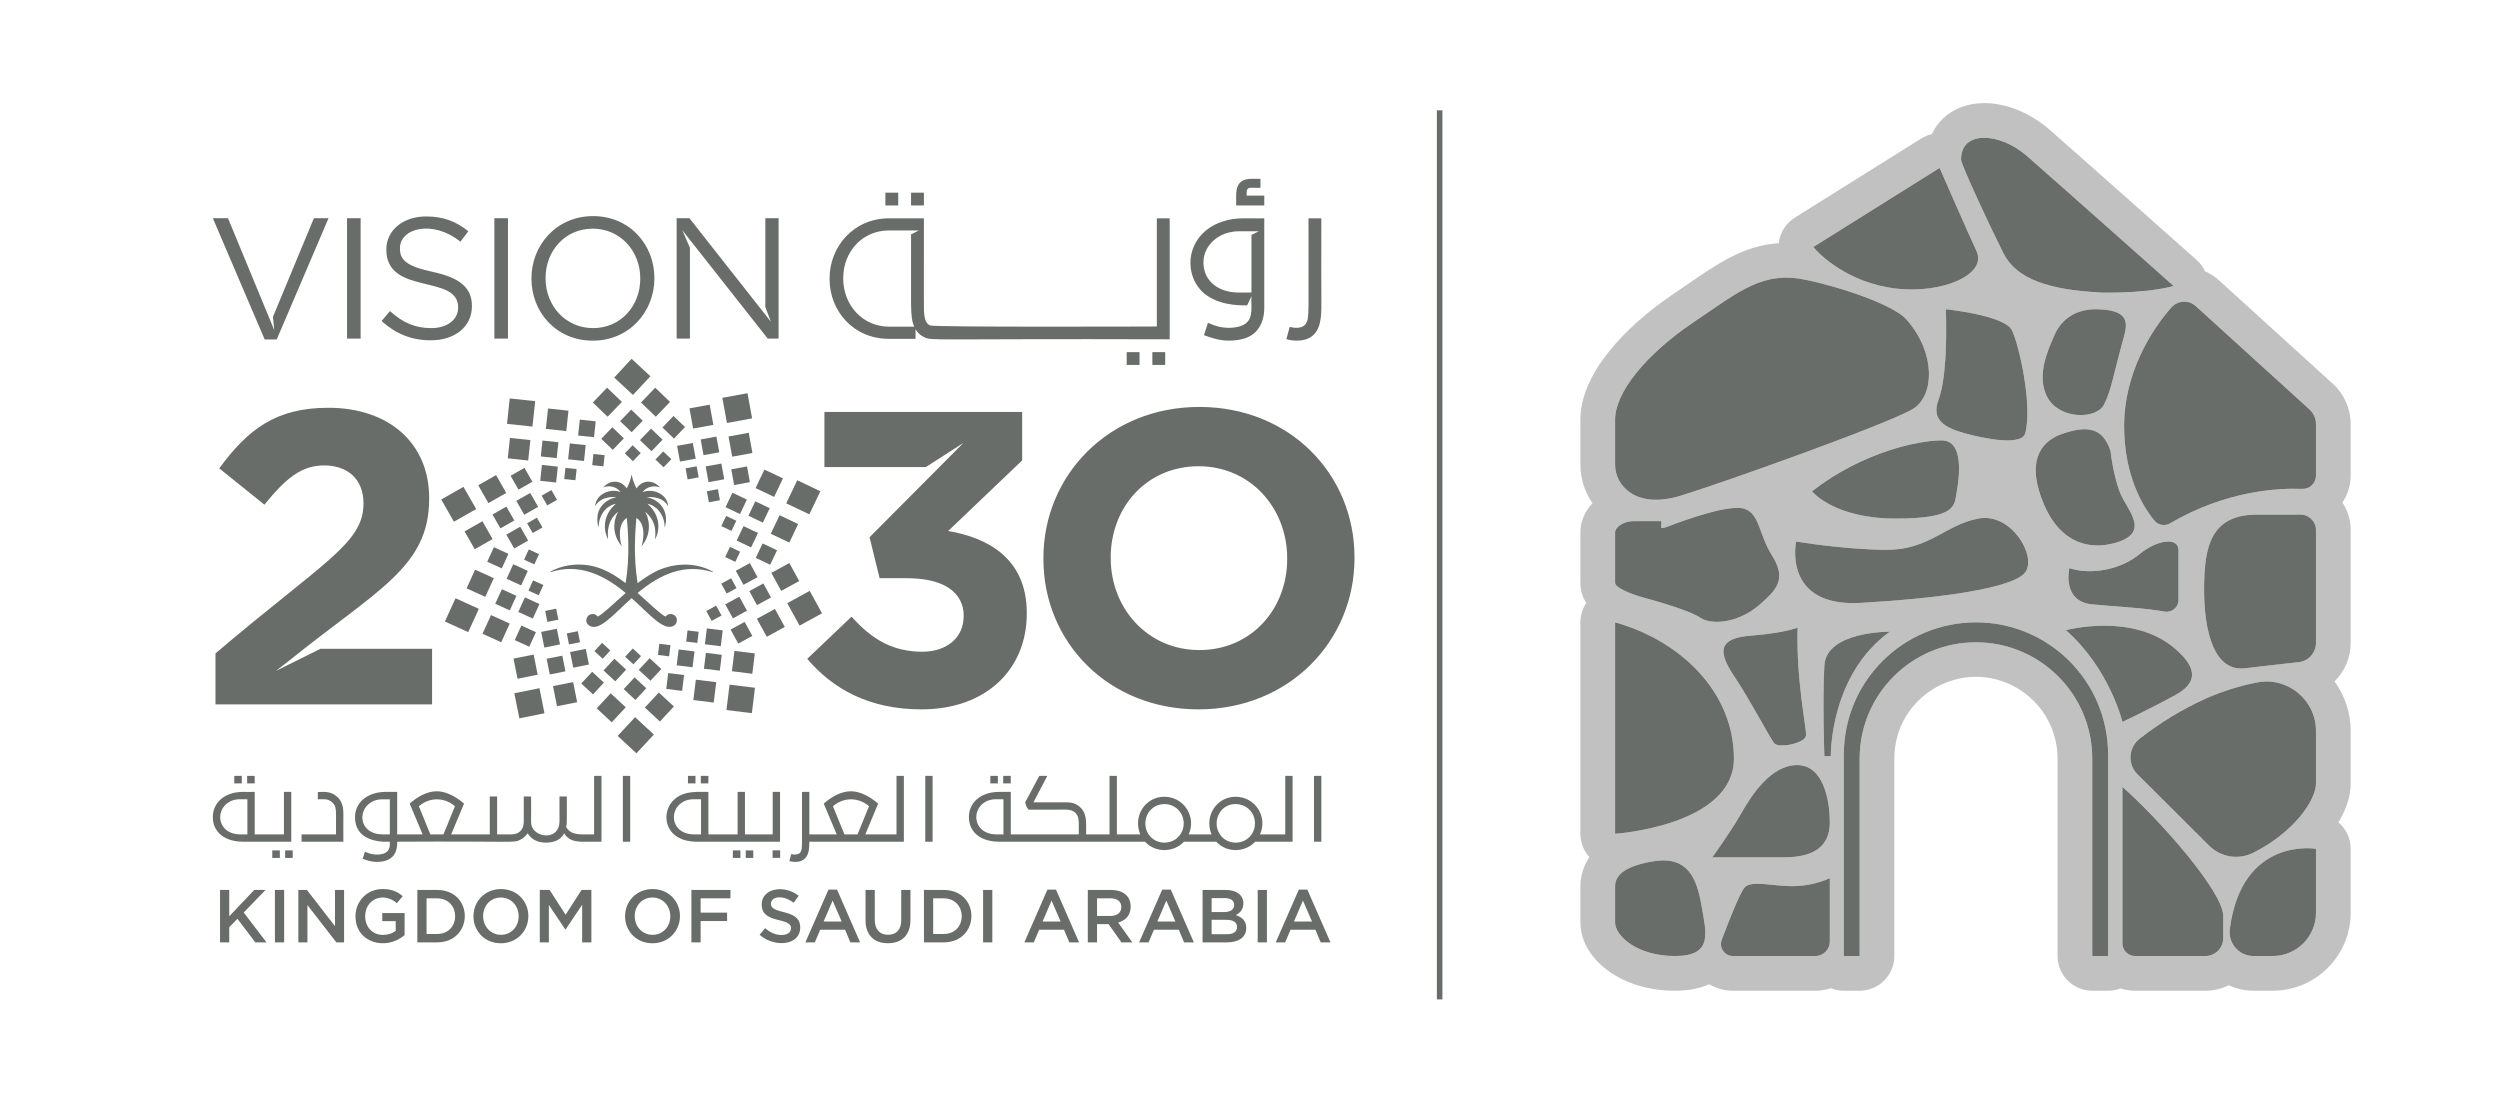 <?xml version="1.0" encoding="utf-8"?>
<svg width="900" zoomAndPan="magnify" viewBox="0 0 675 300" height="400" preserveAspectRatio="xMidYMid meet" version="1.0" xmlns="http://www.w3.org/2000/svg">
  <defs>
    <clipPath id="id1">
      <path d="M 57.465 48 L 365.715 48 L 365.715 192 L 57.465 192 Z M 57.465 48 " clip-rule="nonzero"/>
    </clipPath>
    <clipPath id="id2">
      <path d="M 57.465 209 L 357 209 L 357 233 L 57.465 233 Z M 57.465 209 " clip-rule="nonzero"/>
    </clipPath>
    <clipPath id="id3">
      <path d="M 59 240 L 72 240 L 72 254.98 L 59 254.98 Z M 59 240 " clip-rule="nonzero"/>
    </clipPath>
    <clipPath id="id4">
      <path d="M 74 240 L 77 240 L 77 254.98 L 74 254.98 Z M 74 240 " clip-rule="nonzero"/>
    </clipPath>
    <clipPath id="id5">
      <path d="M 80 240 L 93 240 L 93 254.98 L 80 254.98 Z M 80 240 " clip-rule="nonzero"/>
    </clipPath>
    <clipPath id="id6">
      <path d="M 95 240 L 110 240 L 110 254.98 L 95 254.98 Z M 95 240 " clip-rule="nonzero"/>
    </clipPath>
    <clipPath id="id7">
      <path d="M 112 240 L 126 240 L 126 254.98 L 112 254.98 Z M 112 240 " clip-rule="nonzero"/>
    </clipPath>
    <clipPath id="id8">
      <path d="M 127 240 L 143 240 L 143 254.98 L 127 254.98 Z M 127 240 " clip-rule="nonzero"/>
    </clipPath>
    <clipPath id="id9">
      <path d="M 145 240 L 160 240 L 160 254.98 L 145 254.98 Z M 145 240 " clip-rule="nonzero"/>
    </clipPath>
    <clipPath id="id10">
      <path d="M 168 240 L 184 240 L 184 254.98 L 168 254.98 Z M 168 240 " clip-rule="nonzero"/>
    </clipPath>
    <clipPath id="id11">
      <path d="M 186 240 L 198 240 L 198 254.98 L 186 254.98 Z M 186 240 " clip-rule="nonzero"/>
    </clipPath>
    <clipPath id="id12">
      <path d="M 205 240 L 217 240 L 217 254.98 L 205 254.98 Z M 205 240 " clip-rule="nonzero"/>
    </clipPath>
    <clipPath id="id13">
      <path d="M 217 240 L 233 240 L 233 254.98 L 217 254.98 Z M 217 240 " clip-rule="nonzero"/>
    </clipPath>
    <clipPath id="id14">
      <path d="M 233 240 L 246 240 L 246 254.98 L 233 254.98 Z M 233 240 " clip-rule="nonzero"/>
    </clipPath>
    <clipPath id="id15">
      <path d="M 249 240 L 263 240 L 263 254.98 L 249 254.98 Z M 249 240 " clip-rule="nonzero"/>
    </clipPath>
    <clipPath id="id16">
      <path d="M 265 240 L 268 240 L 268 254.98 L 265 254.98 Z M 265 240 " clip-rule="nonzero"/>
    </clipPath>
    <clipPath id="id17">
      <path d="M 276 240 L 292 240 L 292 254.98 L 276 254.98 Z M 276 240 " clip-rule="nonzero"/>
    </clipPath>
    <clipPath id="id18">
      <path d="M 293 240 L 306 240 L 306 254.98 L 293 254.98 Z M 293 240 " clip-rule="nonzero"/>
    </clipPath>
    <clipPath id="id19">
      <path d="M 307 240 L 323 240 L 323 254.98 L 307 254.98 Z M 307 240 " clip-rule="nonzero"/>
    </clipPath>
    <clipPath id="id20">
      <path d="M 324 240 L 337 240 L 337 254.98 L 324 254.98 Z M 324 240 " clip-rule="nonzero"/>
    </clipPath>
    <clipPath id="id21">
      <path d="M 339 240 L 343 240 L 343 254.98 L 339 254.98 Z M 339 240 " clip-rule="nonzero"/>
    </clipPath>
    <clipPath id="id22">
      <path d="M 344 240 L 360 240 L 360 254.98 L 344 254.98 Z M 344 240 " clip-rule="nonzero"/>
    </clipPath>
  </defs>
  <path stroke-linecap="butt" transform="matrix(0, 1.499, -1.5, 0, 388.702, 29.797)" fill="none" stroke-linejoin="miter" d="M -0 -0.001 L 160.138 -0.001 " stroke="#686d6a" stroke-width="1" stroke-opacity="1" stroke-miterlimit="4"/>
  <g clip-path="url(#id1)">
    <path fill="#686d6a" d="M 277.23 165.477 L 277.23 165.703 C 277.23 180.59 266.395 191.531 248.781 191.531 C 234.555 191.531 224.73 185.891 217.957 177.883 L 229.926 166.492 C 235.344 172.582 240.992 175.965 249.008 175.965 C 255.555 175.965 260.184 172.242 260.184 166.379 C 260.098 166.223 261.461 156.117 244.715 156.117 L 237.492 156.117 L 234.781 145.059 L 260.133 119.582 L 249.973 126.113 L 222.59 126.113 L 222.59 111.227 L 275.988 111.227 L 275.988 124.309 L 256.008 143.371 C 266.73 145.176 277.23 150.812 277.23 165.477 M 227.668 75.125 C 227.668 67.977 232.797 62.223 239.996 62.223 L 248.109 62.223 L 245.984 63.281 C 246.082 82.875 245.598 85.344 246.848 88.207 L 240.086 88.203 C 232.887 88.203 227.668 82.359 227.668 75.215 Z M 239.996 91.488 L 247.199 91.488 L 247.199 88.895 C 247.727 89.805 248.434 90.516 249.473 91.008 C 251.766 92.098 250.102 91.414 315.812 91.613 L 315.812 58.941 L 312.348 58.941 L 312.348 88.152 C 312.348 88.152 252.262 88.383 251.121 87.871 C 250.129 87.426 249.77 86.402 249.602 85.316 C 249.34 83.551 249.5 83.52 249.453 58.941 L 240.086 58.941 C 230.504 58.941 223.98 66.539 223.98 75.215 L 223.98 75.305 C 223.98 83.98 230.414 91.488 239.996 91.488 M 341.355 55.477 L 333.762 55.477 C 333.93 52.965 332.766 48.277 337.883 48.277 L 340.328 48.277 L 340.328 50.691 C 337.961 50.867 336.598 50.117 336.598 52.008 L 336.598 52.809 L 341.355 52.809 Z M 350.133 91.969 C 349.211 91.969 348.27 91.84 347.316 91.578 L 348.227 88.246 C 349.797 88.691 351.801 88.719 352.625 87.316 C 353.59 85.656 353.246 85.07 353.297 58.941 L 356.762 58.941 C 356.664 83.332 357 84.012 356.438 86.84 C 355.773 90.148 353.77 91.969 350.133 91.969 M 249.453 55.477 L 245.984 55.477 L 245.984 52.016 L 249.453 52.016 Z M 325.738 67.426 C 327.363 64.254 330.777 62.492 334.27 62.453 L 334.27 62.449 L 339.871 62.449 L 337.891 63.434 L 337.891 78.984 C 335.164 78.902 333.246 79.242 330.719 78.441 C 327.27 77.355 324.934 74.699 324.934 70.844 C 324.934 69.605 325.203 68.465 325.738 67.426 M 325.738 79.699 C 330.25 82.918 336.402 82.383 336.727 82.445 L 337.891 80.004 C 337.703 82.371 338.543 85.68 336.332 87.336 C 334.461 88.734 331.129 88.691 329.074 88.203 C 328.223 88 327.246 87.652 326.148 87.164 L 325.066 90.496 C 327.262 91.309 329.363 91.969 331.695 91.969 C 335.074 91.969 337.527 91.168 339.062 89.566 C 340.59 87.965 341.355 85.809 341.355 83.094 L 341.355 58.941 C 337.09 59.078 333.855 58.512 329.961 59.852 C 319.531 63.441 319.32 75.125 325.738 79.699 M 242.52 55.477 L 239.051 55.477 L 239.051 52.016 L 242.52 52.016 Z M 206.641 58.906 L 210.223 58.906 L 210.223 91.422 L 207.293 91.422 L 184.238 62.172 L 186.277 66.914 L 186.277 91.422 L 182.695 91.422 L 182.695 58.906 L 186.137 58.906 L 208.148 86.879 L 206.641 82.887 Z M 71.461 91.652 L 57.465 58.906 L 61.555 58.906 C 61.766 59.41 72.918 86.395 74.051 89.133 L 73.695 85.559 L 84.758 58.906 L 88.707 58.906 L 74.715 91.652 Z M 133.48 58.906 L 137.152 58.906 L 137.152 91.418 L 133.48 91.418 Z M 172.871 75.254 C 172.871 82.641 167.574 88.586 160.133 88.586 C 152.695 88.586 147.301 82.547 147.301 75.164 L 147.301 75.07 C 147.301 67.684 152.602 61.738 160.039 61.738 C 167.48 61.738 172.871 67.777 172.871 75.164 Z M 160.133 58.348 C 150.23 58.348 143.488 66.199 143.488 75.164 L 143.488 75.254 C 143.488 84.219 150.137 91.977 160.039 91.977 C 169.945 91.977 176.688 84.129 176.688 75.164 L 176.688 75.07 C 176.688 66.105 170.035 58.348 160.133 58.348 M 127.418 82.594 L 127.418 82.688 C 127.418 88.258 122.77 91.883 116.309 91.883 C 111.145 91.883 106.914 90.164 103.012 86.68 L 105.289 83.988 C 108.684 87.051 111.938 88.586 116.449 88.586 C 120.816 88.586 123.699 86.266 123.699 83.059 L 123.699 82.965 C 123.699 73.891 104.312 79.879 104.312 67.406 L 104.312 67.312 C 104.312 62.203 108.82 58.441 115.008 58.441 C 119.746 58.441 123.141 59.789 126.441 62.438 L 124.305 65.27 C 116.926 59.262 107.984 61.562 107.984 66.988 L 107.984 67.082 C 107.984 70.145 109.656 71.863 116.82 73.398 C 124.074 74.977 127.418 77.625 127.418 82.594 M 97.371 91.422 L 93.699 91.422 L 93.699 58.906 L 97.371 58.906 Z M 311.137 95.074 L 314.605 95.074 L 314.605 98.539 L 311.137 98.539 Z M 304.203 95.074 L 307.672 95.074 L 307.672 98.539 L 304.203 98.539 Z M 86.531 175.176 L 116.664 175.176 L 116.664 190.18 L 58.18 190.18 L 58.18 176.418 C 87.402 151.594 98.148 146.742 98.148 135.926 C 98.148 129.273 93.742 125.664 87.535 125.664 C 81.438 125.664 77.262 129.043 71.391 136.262 L 59.195 126.453 C 66.988 115.852 74.551 110.098 88.664 110.098 C 105.035 110.098 115.875 119.684 115.875 134.461 L 115.875 134.684 C 115.875 153.211 101.859 159.184 77.828 178.57 L 74.473 181.156 Z M 347.539 150.926 C 347.539 164.461 337.828 175.516 323.828 175.516 C 309.828 175.516 299.895 164.234 299.895 150.699 L 299.895 150.477 C 299.895 136.941 309.605 125.887 323.602 125.887 C 337.602 125.887 347.539 137.168 347.539 150.699 Z M 323.828 109.871 C 299.441 109.871 281.715 128.258 281.715 150.699 L 281.715 150.926 C 281.715 173.371 299.215 191.531 323.602 191.531 C 347.988 191.531 365.715 173.145 365.715 150.699 L 365.715 150.477 C 365.715 128.031 348.215 109.871 323.828 109.871 " fill-opacity="1" fill-rule="nonzero"/>
  </g>
  <path fill="#686d6a" d="M 163.906 104.68 L 167.91 108.516 L 164.066 112.516 L 160.066 108.676 " fill-opacity="1" fill-rule="nonzero"/>
  <path fill="#686d6a" d="M 173.066 108.676 L 177.066 112.516 L 180.91 108.516 L 176.906 104.68 " fill-opacity="1" fill-rule="nonzero"/>
  <path fill="#686d6a" d="M 167.43 113.715 L 170.547 116.703 L 173.535 113.59 L 170.422 110.602 " fill-opacity="1" fill-rule="nonzero"/>
  <path fill="#686d6a" d="M 178.855 115.426 L 181.973 118.414 L 184.961 115.301 L 181.844 112.312 " fill-opacity="1" fill-rule="nonzero"/>
  <path fill="#686d6a" d="M 162.336 118.477 L 165.449 121.465 L 168.441 118.352 L 165.328 115.363 " fill-opacity="1" fill-rule="nonzero"/>
  <path fill="#686d6a" d="M 172.793 118.84 L 175.906 121.828 L 178.898 118.715 L 175.781 115.727 " fill-opacity="1" fill-rule="nonzero"/>
  <path fill="#686d6a" d="M 168.699 122.418 L 170.895 124.52 L 172.996 122.332 L 170.805 120.227 " fill-opacity="1" fill-rule="nonzero"/>
  <path fill="#686d6a" d="M 176.969 124.07 L 179.164 126.172 L 181.266 123.98 L 179.074 121.879 " fill-opacity="1" fill-rule="nonzero"/>
  <path fill="#686d6a" d="M 195.031 107.41 L 201.828 106.164 L 203.074 112.957 L 196.273 114.207 Z M 195.031 107.41 " fill-opacity="1" fill-rule="nonzero"/>
  <path fill="#686d6a" d="M 186.156 110.258 L 191.609 109.258 L 192.609 114.711 L 187.152 115.711 Z M 186.156 110.258 " fill-opacity="1" fill-rule="nonzero"/>
  <path fill="#686d6a" d="M 196.699 117.855 L 202.156 116.852 L 203.156 122.305 L 197.699 123.305 Z M 196.699 117.855 " fill-opacity="1" fill-rule="nonzero"/>
  <path fill="#686d6a" d="M 189.18 118.652 L 193.426 117.875 L 194.203 122.117 L 189.953 122.895 Z M 189.18 118.652 " fill-opacity="1" fill-rule="nonzero"/>
  <path fill="#686d6a" d="M 197.441 126.715 L 201.691 125.938 L 202.469 130.18 L 198.219 130.961 Z M 197.441 126.715 " fill-opacity="1" fill-rule="nonzero"/>
  <path fill="#686d6a" d="M 182.812 120.379 L 187.062 119.598 L 187.84 123.844 L 183.59 124.621 Z M 182.812 120.379 " fill-opacity="1" fill-rule="nonzero"/>
  <path fill="#686d6a" d="M 190.523 125.938 L 194.77 125.16 L 195.547 129.402 L 191.301 130.184 Z M 190.523 125.938 " fill-opacity="1" fill-rule="nonzero"/>
  <path fill="#686d6a" d="M 185.109 126.449 L 188.098 125.902 L 188.645 128.887 L 185.656 129.438 Z M 185.109 126.449 " fill-opacity="1" fill-rule="nonzero"/>
  <path fill="#686d6a" d="M 190.852 132.625 L 193.84 132.078 L 194.383 135.062 L 191.395 135.605 Z M 190.852 132.625 " fill-opacity="1" fill-rule="nonzero"/>
  <path fill="#686d6a" d="M 215.254 129.668 L 212.281 135.906 L 218.527 138.871 L 221.496 132.637 " fill-opacity="1" fill-rule="nonzero"/>
  <path fill="#686d6a" d="M 206.391 126.785 L 204.008 131.789 L 209.016 134.168 L 211.398 129.164 " fill-opacity="1" fill-rule="nonzero"/>
  <path fill="#686d6a" d="M 210.488 139.109 L 208.105 144.117 L 213.117 146.496 L 215.5 141.492 " fill-opacity="1" fill-rule="nonzero"/>
  <path fill="#686d6a" d="M 203.926 135.359 L 202.07 139.254 L 205.973 141.109 L 207.828 137.211 " fill-opacity="1" fill-rule="nonzero"/>
  <path fill="#686d6a" d="M 205.906 146.73 L 204.051 150.625 L 207.949 152.48 L 209.809 148.582 " fill-opacity="1" fill-rule="nonzero"/>
  <path fill="#686d6a" d="M 197.754 133.039 L 195.895 136.934 L 199.797 138.789 L 201.652 134.891 " fill-opacity="1" fill-rule="nonzero"/>
  <path fill="#686d6a" d="M 200.754 142.055 L 198.895 145.949 L 202.797 147.805 L 204.652 143.906 " fill-opacity="1" fill-rule="nonzero"/>
  <path fill="#686d6a" d="M 196.062 139.305 L 194.754 142.047 L 197.496 143.352 L 198.805 140.609 " fill-opacity="1" fill-rule="nonzero"/>
  <path fill="#686d6a" d="M 195.793 150.395 L 197.094 147.656 L 199.836 148.961 L 198.535 151.703 Z M 195.793 150.395 " fill-opacity="1" fill-rule="nonzero"/>
  <path fill="#686d6a" d="M 218.617 159.535 L 212.555 162.855 L 215.883 168.914 L 221.945 165.59 " fill-opacity="1" fill-rule="nonzero"/>
  <path fill="#686d6a" d="M 213.121 152.02 L 208.258 154.684 L 210.926 159.543 L 215.789 156.875 " fill-opacity="1" fill-rule="nonzero"/>
  <path fill="#686d6a" d="M 209.227 164.41 L 204.359 167.074 L 207.031 171.934 L 211.891 169.27 " fill-opacity="1" fill-rule="nonzero"/>
  <path fill="#686d6a" d="M 206.102 157.531 L 202.312 159.605 L 204.391 163.387 L 208.18 161.312 " fill-opacity="1" fill-rule="nonzero"/>
  <path fill="#686d6a" d="M 201.047 167.91 L 197.258 169.984 L 199.336 173.766 L 203.125 171.691 " fill-opacity="1" fill-rule="nonzero"/>
  <path fill="#686d6a" d="M 202.453 152.039 L 198.664 154.113 L 200.742 157.898 L 204.531 155.824 " fill-opacity="1" fill-rule="nonzero"/>
  <path fill="#686d6a" d="M 199.605 161.105 L 195.816 163.18 L 197.895 166.961 L 201.68 164.887 " fill-opacity="1" fill-rule="nonzero"/>
  <path fill="#686d6a" d="M 197.406 156.133 L 194.742 157.594 L 196.207 160.254 L 198.867 158.797 " fill-opacity="1" fill-rule="nonzero"/>
  <path fill="#686d6a" d="M 193.355 163.52 L 190.691 164.98 L 192.152 167.641 L 194.816 166.184 " fill-opacity="1" fill-rule="nonzero"/>
  <path fill="#686d6a" d="M 196.137 191.707 L 196.984 184.852 L 203.844 185.699 L 203 192.559 Z M 196.137 191.707 " fill-opacity="1" fill-rule="nonzero"/>
  <path fill="#686d6a" d="M 197.617 181.238 L 198.297 175.738 L 203.801 176.422 L 203.121 181.918 Z M 197.617 181.238 " fill-opacity="1" fill-rule="nonzero"/>
  <path fill="#686d6a" d="M 187.199 189.012 L 187.879 183.512 L 193.383 184.191 L 192.703 189.691 Z M 187.199 189.012 " fill-opacity="1" fill-rule="nonzero"/>
  <path fill="#686d6a" d="M 190.066 180.551 L 190.594 176.27 L 194.883 176.801 L 194.352 181.082 Z M 190.066 180.551 " fill-opacity="1" fill-rule="nonzero"/>
  <path fill="#686d6a" d="M 179.887 186.008 L 180.414 181.727 L 184.699 182.258 L 184.172 186.539 Z M 179.887 186.008 " fill-opacity="1" fill-rule="nonzero"/>
  <path fill="#686d6a" d="M 190.32 173.953 L 190.848 169.672 L 195.137 170.203 L 194.605 174.488 Z M 190.32 173.953 " fill-opacity="1" fill-rule="nonzero"/>
  <path fill="#686d6a" d="M 182.703 179.637 L 183.23 175.355 L 187.52 175.887 L 186.988 180.168 Z M 182.703 179.637 " fill-opacity="1" fill-rule="nonzero"/>
  <path fill="#686d6a" d="M 185.266 173.223 L 185.637 170.211 L 188.648 170.582 L 188.277 173.594 Z M 185.266 173.223 " fill-opacity="1" fill-rule="nonzero"/>
  <path fill="#686d6a" d="M 177.645 176.836 L 178.016 173.824 L 181.031 174.199 L 180.66 177.211 Z M 177.645 176.836 " fill-opacity="1" fill-rule="nonzero"/>
  <path fill="#686d6a" d="M 176.543 198.332 L 171.473 193.633 L 166.77 198.695 L 171.836 203.395 " fill-opacity="1" fill-rule="nonzero"/>
  <path fill="#686d6a" d="M 175.609 101.582 L 170.539 96.879 L 165.836 101.941 L 170.902 106.641 " fill-opacity="1" fill-rule="nonzero"/>
  <path fill="#686d6a" d="M 181.949 190.75 L 177.883 186.977 L 174.109 191.039 L 178.176 194.809 " fill-opacity="1" fill-rule="nonzero"/>
  <path fill="#686d6a" d="M 168.949 190.965 L 164.883 187.195 L 161.109 191.254 L 165.176 195.023 " fill-opacity="1" fill-rule="nonzero"/>
  <path fill="#686d6a" d="M 174.5 185.832 L 171.332 182.895 L 168.395 186.059 L 171.559 188.992 " fill-opacity="1" fill-rule="nonzero"/>
  <path fill="#686d6a" d="M 163.047 184.312 L 159.883 181.379 L 156.945 184.539 L 160.109 187.477 " fill-opacity="1" fill-rule="nonzero"/>
  <path fill="#686d6a" d="M 178.562 180.645 L 175.398 177.707 L 172.461 180.867 L 175.625 183.805 " fill-opacity="1" fill-rule="nonzero"/>
  <path fill="#686d6a" d="M 169.055 180.801 L 165.891 177.863 L 162.953 181.027 L 166.117 183.961 " fill-opacity="1" fill-rule="nonzero"/>
  <path fill="#686d6a" d="M 173.082 177.152 L 170.855 175.086 L 168.793 177.312 L 171.016 179.375 " fill-opacity="1" fill-rule="nonzero"/>
  <path fill="#686d6a" d="M 164.789 175.637 L 162.562 173.574 L 160.496 175.797 L 162.723 177.863 " fill-opacity="1" fill-rule="nonzero"/>
  <path fill="#686d6a" d="M 138.871 187.18 L 145.652 185.816 L 147.008 192.59 L 140.227 193.949 Z M 138.871 187.18 " fill-opacity="1" fill-rule="nonzero"/>
  <path fill="#686d6a" d="M 149.309 185.254 L 154.746 184.164 L 155.832 189.598 L 150.395 190.688 Z M 149.309 185.254 " fill-opacity="1" fill-rule="nonzero"/>
  <path fill="#686d6a" d="M 138.645 177.828 L 144.082 176.738 L 145.172 182.172 L 139.734 183.262 Z M 138.645 177.828 " fill-opacity="1" fill-rule="nonzero"/>
  <path fill="#686d6a" d="M 147.59 177.875 L 151.824 177.027 L 152.672 181.258 L 148.438 182.105 Z M 147.59 177.875 " fill-opacity="1" fill-rule="nonzero"/>
  <path fill="#686d6a" d="M 153.926 176.043 L 158.16 175.191 L 159.008 179.426 L 154.773 180.273 Z M 153.926 176.043 " fill-opacity="1" fill-rule="nonzero"/>
  <path fill="#686d6a" d="M 146.121 170.613 L 150.355 169.762 L 151.203 173.992 L 146.969 174.844 Z M 146.121 170.613 " fill-opacity="1" fill-rule="nonzero"/>
  <path fill="#686d6a" d="M 153.031 171.02 L 156.012 170.422 L 156.605 173.398 L 153.629 173.996 Z M 153.031 171.02 " fill-opacity="1" fill-rule="nonzero"/>
  <path fill="#686d6a" d="M 147.195 164.941 L 150.172 164.344 L 150.77 167.32 L 147.789 167.918 Z M 147.195 164.941 " fill-opacity="1" fill-rule="nonzero"/>
  <path fill="#686d6a" d="M 126.418 170.676 L 129.285 164.391 L 122.992 161.527 L 120.125 167.809 " fill-opacity="1" fill-rule="nonzero"/>
  <path fill="#686d6a" d="M 135.328 173.41 L 137.625 168.367 L 132.578 166.07 L 130.277 171.113 " fill-opacity="1" fill-rule="nonzero"/>
  <path fill="#686d6a" d="M 131.023 161.152 L 133.324 156.109 L 128.273 153.812 L 125.977 158.855 " fill-opacity="1" fill-rule="nonzero"/>
  <path fill="#686d6a" d="M 133.715 163.016 L 135.504 159.086 L 139.434 160.879 L 137.645 164.809 Z M 133.715 163.016 " fill-opacity="1" fill-rule="nonzero"/>
  <path fill="#686d6a" d="M 142.91 174.613 L 144.699 170.688 L 140.77 168.902 L 138.977 172.828 " fill-opacity="1" fill-rule="nonzero"/>
  <path fill="#686d6a" d="M 131.559 151.672 L 133.348 147.746 L 137.273 149.539 L 135.484 153.465 Z M 131.559 151.672 " fill-opacity="1" fill-rule="nonzero"/>
  <path fill="#686d6a" d="M 139.938 165.227 L 141.727 161.297 L 145.652 163.094 L 143.863 167.02 Z M 139.938 165.227 " fill-opacity="1" fill-rule="nonzero"/>
  <path fill="#686d6a" d="M 136.785 156.27 L 138.574 152.344 L 142.504 154.137 L 140.711 158.062 Z M 136.785 156.27 " fill-opacity="1" fill-rule="nonzero"/>
  <path fill="#686d6a" d="M 145.449 160.719 L 146.707 157.957 L 143.941 156.699 L 142.684 159.461 " fill-opacity="1" fill-rule="nonzero"/>
  <path fill="#686d6a" d="M 144.27 152.379 L 145.531 149.613 L 142.766 148.355 L 141.504 151.121 " fill-opacity="1" fill-rule="nonzero"/>
  <path fill="#686d6a" d="M 122.559 140.863 L 128.566 137.445 L 125.137 131.445 L 119.133 134.863 " fill-opacity="1" fill-rule="nonzero"/>
  <path fill="#686d6a" d="M 128.18 148.293 L 133 145.547 L 130.25 140.734 L 125.434 143.48 " fill-opacity="1" fill-rule="nonzero"/>
  <path fill="#686d6a" d="M 131.871 135.836 L 136.691 133.094 L 133.941 128.277 L 129.121 131.023 " fill-opacity="1" fill-rule="nonzero"/>
  <path fill="#686d6a" d="M 135.109 142.664 L 138.859 140.527 L 136.723 136.777 L 132.969 138.914 " fill-opacity="1" fill-rule="nonzero"/>
  <path fill="#686d6a" d="M 139.992 132.203 L 143.742 130.066 L 141.602 126.32 L 137.852 128.457 " fill-opacity="1" fill-rule="nonzero"/>
  <path fill="#686d6a" d="M 138.848 148.094 L 142.598 145.957 L 140.461 142.207 L 136.707 144.344 " fill-opacity="1" fill-rule="nonzero"/>
  <path fill="#686d6a" d="M 141.543 138.984 L 145.297 136.848 L 143.156 133.098 L 139.406 135.238 " fill-opacity="1" fill-rule="nonzero"/>
  <path fill="#686d6a" d="M 143.824 143.914 L 146.465 142.414 L 144.957 139.777 L 142.316 141.277 " fill-opacity="1" fill-rule="nonzero"/>
  <path fill="#686d6a" d="M 147.754 136.465 L 150.395 134.961 L 148.887 132.324 L 146.246 133.828 " fill-opacity="1" fill-rule="nonzero"/>
  <path fill="#686d6a" d="M 136.891 114.441 L 137.625 107.574 L 144.496 108.309 L 143.766 115.176 Z M 136.891 114.441 " fill-opacity="1" fill-rule="nonzero"/>
  <path fill="#686d6a" d="M 137.098 123.746 L 137.684 118.238 L 143.203 118.828 L 142.613 124.336 Z M 137.098 123.746 " fill-opacity="1" fill-rule="nonzero"/>
  <path fill="#686d6a" d="M 147.383 115.801 L 147.973 110.293 L 153.488 110.883 L 152.898 116.395 Z M 147.383 115.801 " fill-opacity="1" fill-rule="nonzero"/>
  <path fill="#686d6a" d="M 146.016 123.238 L 146.473 118.945 L 150.77 119.406 L 150.309 123.699 Z M 146.016 123.238 " fill-opacity="1" fill-rule="nonzero"/>
  <path fill="#686d6a" d="M 156.09 117.594 L 156.551 113.301 L 160.844 113.762 L 160.387 118.051 Z M 156.09 117.594 " fill-opacity="1" fill-rule="nonzero"/>
  <path fill="#686d6a" d="M 145.863 129.82 L 146.32 125.531 L 150.613 125.992 L 150.156 130.281 Z M 145.863 129.82 " fill-opacity="1" fill-rule="nonzero"/>
  <path fill="#686d6a" d="M 153.387 124.008 L 153.848 119.719 L 158.141 120.18 L 157.684 124.469 Z M 153.387 124.008 " fill-opacity="1" fill-rule="nonzero"/>
  <path fill="#686d6a" d="M 152.344 129.344 L 152.668 126.324 L 155.688 126.648 L 155.363 129.664 Z M 152.344 129.344 " fill-opacity="1" fill-rule="nonzero"/>
  <path fill="#686d6a" d="M 159.902 125.594 L 160.223 122.574 L 163.246 122.898 L 162.926 125.914 Z M 159.902 125.594 " fill-opacity="1" fill-rule="nonzero"/>
  <path fill="#686d6a" d="M 192.523 154.379 C 188.906 152.293 183.871 151.688 178.652 153.598 C 176.371 154.461 174.086 155.969 172.16 157.445 C 170.949 150.082 171.539 143.246 171.82 139.891 C 171.824 139.871 171.844 139.863 171.863 139.875 C 174.469 141.512 173.738 146.098 173.191 147.41 C 173.18 147.434 173.219 147.453 173.238 147.43 C 176.484 143.594 174.898 139.355 174.23 138.281 C 174.109 138.09 174.844 138.676 175.449 139.449 C 177.719 142.344 176.668 145.59 176.922 145.516 C 176.93 145.512 176.938 145.516 176.938 145.508 C 178.449 142.543 177.965 138.789 174.859 136.074 C 174.719 135.953 175.273 136.137 175.449 136.199 C 178.094 137.117 179.473 139.844 179.453 142.277 C 179.453 142.809 181.242 137.707 176.922 135.113 C 176.113 134.629 175.285 134.363 174.742 134.297 C 174.32 134.254 177.055 133.84 178.977 135.145 C 180.133 135.922 180.434 136.867 180.406 136.602 C 180.07 133.184 176.047 131.836 173.605 132.859 C 173.348 132.988 174.566 131.184 176.922 131.324 C 177.375 131.348 177.797 131.445 178.129 131.605 C 178.152 131.617 178.176 131.586 178.16 131.566 C 176.379 129.531 173.453 129.488 171.898 131.844 C 171.891 131.859 171.867 131.859 171.855 131.844 C 171.266 130.789 170.773 129.438 170.562 128.16 C 170.512 127.836 170.402 129.738 169.223 131.844 C 169.211 131.859 169.191 131.859 169.18 131.844 C 167.621 129.484 164.699 129.531 162.922 131.566 C 162.902 131.586 162.922 131.617 162.949 131.605 C 164.137 131.043 166.379 131.211 167.5 132.82 C 167.516 132.844 167.492 132.871 167.469 132.859 C 164.957 131.805 161.008 133.238 160.672 136.602 C 160.672 136.629 160.707 136.645 160.723 136.621 C 160.836 136.41 161.109 135.961 161.629 135.508 C 163.637 133.734 166.801 134.25 166.336 134.297 C 165.102 134.449 162.566 135.551 161.629 138.066 C 160.863 140.125 161.602 142.832 161.629 142.16 C 161.652 139.875 162.961 136.809 166.195 136.031 C 166.219 136.023 166.238 136.059 166.219 136.074 C 161.195 140.496 164.234 145.922 164.188 145.496 C 164.031 143.742 163.902 140.613 166.805 138.25 C 166.828 138.234 166.863 138.258 166.848 138.281 C 166.18 139.355 164.594 143.594 167.84 147.43 C 167.859 147.453 167.898 147.434 167.887 147.41 C 167.34 146.098 166.613 141.512 169.215 139.875 C 169.23 139.863 169.254 139.871 169.254 139.891 C 169.539 143.246 170.133 150.082 168.918 157.445 C 164.789 154.289 160.73 152.219 155.496 152.449 C 152.863 152.562 150.367 153.328 148.551 154.379 C 148.488 154.418 148.535 154.512 148.605 154.488 C 156.215 152.055 162.801 155.008 168.926 160.109 C 165.832 162.809 163.027 165.629 161.395 166.484 C 161.016 165.961 160.355 165.66 159.633 165.82 C 158.27 166.117 157.945 167.824 158.684 168.559 C 161.359 171.227 165.539 165.93 170.539 161.504 C 175.352 165.758 179.723 171.227 182.395 168.559 C 182.605 168.344 182.852 167.641 182.727 167.086 C 182.406 165.691 180.555 165.289 179.684 166.484 C 178.113 165.691 175.359 162.906 172.152 160.109 C 178.32 154.965 184.832 152.09 192.473 154.488 C 192.543 154.512 192.59 154.418 192.523 154.379 " fill-opacity="1" fill-rule="nonzero"/>
  <g clip-path="url(#id2)">
    <path fill="#686d6a" d="M 168.172 227.262 L 170.156 227.262 L 170.156 209.48 L 168.172 209.48 Z M 116.191 225.281 L 113.094 217.676 C 116.301 214.957 120.277 215.457 122.836 217.676 L 119.738 225.281 Z M 105.254 225.281 C 103.695 225.234 102.598 225.43 101.152 224.973 C 95.789 223.277 97.246 215.816 103.246 215.816 L 105.254 215.816 Z M 160.41 225.281 C 157.215 225.184 154.336 225.844 152.871 223.301 C 153.16 222.027 153 220.887 153.047 215.051 L 151.062 215.051 L 151.062 221.762 C 151.062 226.691 145.121 226.371 143.719 223.41 C 143.156 222.223 143.5 221.723 143.398 215.051 L 141.414 215.051 L 141.414 221.914 C 141.414 224.152 140.012 225.281 138.066 225.281 L 134.223 225.281 L 134.223 215.051 L 132.238 215.051 L 132.238 225.281 L 121.82 225.281 L 125.293 216.98 C 123.324 215.258 120.582 213.637 117.953 213.637 C 115.281 213.637 112.594 215.188 110.613 216.98 L 114.109 225.281 L 107.238 225.281 L 107.238 213.812 L 104.066 213.812 C 99.578 213.812 95.855 216.391 95.855 220.625 C 95.855 228.152 105.086 227.227 105.254 227.262 C 105.223 227.508 105.504 229.207 104.363 230.062 C 103.297 230.863 101.395 230.84 100.207 230.559 C 99.719 230.441 99.164 230.246 98.535 229.965 L 97.914 231.871 C 99.172 232.336 100.375 232.715 101.707 232.715 C 105.488 232.715 107.238 230.828 107.238 227.633 L 107.238 227.262 C 139.617 227.059 138.66 227.73 140.633 226.645 C 141.383 226.23 141.992 225.68 142.453 224.984 C 142.934 225.777 143.586 226.398 144.414 226.844 C 146.148 227.773 148.797 227.688 150.402 226.891 C 151.238 226.48 151.879 225.844 152.324 224.984 C 153.09 226.293 154.281 227.133 156.668 227.238 L 156.668 227.262 L 162.395 227.262 L 162.395 209.48 L 160.41 209.48 Z M 338.422 224.402 C 336.668 228.508 330.625 228.625 328.875 224.34 C 328.363 223.082 328.363 221.59 328.875 220.312 C 330.992 215.062 338.832 216.57 338.832 222.332 C 338.832 223.074 338.695 223.766 338.422 224.402 M 319.18 224.402 C 317.66 227.93 313.09 228.453 310.695 225.988 C 308.734 223.957 308.793 220.648 310.688 218.656 C 312.23 217.016 314.605 216.75 316.426 217.5 C 319.293 218.699 320.25 221.914 319.18 224.402 M 270.93 225.281 C 269.414 225.234 268.312 225.434 266.875 224.961 C 261.652 223.242 262.898 215.793 268.969 215.793 L 270.93 215.793 Z M 347.016 225.281 L 340.199 225.281 C 342.324 220.605 339.02 215.125 333.574 215.125 C 328.562 215.125 325.055 220.266 327.102 225.281 L 320.953 225.281 C 323.027 220.742 319.883 215.125 314.332 215.125 C 309.312 215.125 305.809 220.27 307.859 225.281 L 301.559 225.281 L 301.559 209.48 L 299.574 209.48 L 299.574 225.281 L 293.25 225.281 C 293.145 223.246 293.715 220.234 292.012 218.332 C 290.855 217.027 289.57 216.621 287.82 216.621 L 279.039 216.621 L 282.773 209.48 L 280.617 209.48 L 276.809 216.598 C 276.93 217.387 277.172 218.004 277.703 218.605 C 287.625 218.688 288.27 218.395 289.445 218.891 C 290.363 219.27 290.926 219.965 291.117 220.809 C 291.355 221.828 291.234 222.594 291.27 225.281 L 272.914 225.281 L 272.914 213.812 L 269.789 213.812 C 264.531 213.812 261.605 216.941 261.605 220.547 C 261.605 225.07 265.238 227.262 269.789 227.262 L 309.148 227.262 C 312.066 230.41 316.98 230.145 319.664 227.262 L 328.391 227.262 C 331.301 230.402 336.211 230.152 338.91 227.262 L 349 227.262 L 349 209.48 L 347.016 209.48 Z M 354.777 227.262 L 356.762 227.262 L 356.762 209.48 L 354.777 209.48 Z M 208.598 231.625 L 210.637 231.625 L 210.637 229.59 L 208.598 229.59 Z M 227.996 225.281 L 224.895 217.676 C 228.078 214.98 232.051 215.434 234.641 217.676 L 231.543 225.281 Z M 242.055 225.281 L 233.625 225.281 L 237.098 216.98 C 235.121 215.25 232.371 213.637 229.758 213.637 C 227.078 213.637 224.395 215.195 222.414 216.98 L 225.91 225.281 L 218.523 225.281 L 218.523 213.812 L 216.539 213.812 L 216.539 227.684 C 216.539 229.438 216.41 230.73 214.652 230.73 C 214.246 230.73 214.027 230.695 213.637 230.582 L 213.117 232.492 C 214.773 232.945 216.73 232.793 217.703 231.363 C 218.582 230.066 218.48 228.281 218.523 227.262 L 244.043 227.262 L 244.043 209.48 L 242.055 209.48 Z M 91.441 215.547 C 89.234 213.137 86.684 214.008 85.812 213.812 L 85.812 215.793 C 87.258 215.848 87.93 215.633 88.91 216.102 C 89.738 216.5 90.32 217.141 90.562 218.047 C 90.828 219.086 90.68 219.898 90.723 225.281 L 81.422 225.281 L 81.422 227.262 L 92.707 227.262 C 92.625 219.754 92.91 218.957 92.395 217.277 C 92.188 216.602 91.871 216.023 91.441 215.547 M 201.348 231.648 L 203.383 231.648 L 203.383 229.613 L 201.348 229.613 Z M 189.281 225.281 C 187.77 225.234 186.668 225.434 185.227 224.961 C 179.996 223.242 181.258 215.793 187.324 215.793 L 189.281 215.793 Z M 210.609 213.812 L 208.629 213.812 L 208.629 225.281 L 201.137 225.281 L 201.137 213.812 L 199.152 213.812 L 199.152 225.281 L 191.266 225.281 L 191.266 213.812 C 188.773 213.891 185.051 213.305 182.191 215.73 C 178.137 219.168 179.18 227.262 188.145 227.262 L 210.609 227.262 Z M 197.871 231.648 L 199.91 231.648 L 199.91 229.613 L 197.871 229.613 Z M 65.289 209.48 L 63.25 209.48 L 63.25 211.516 L 65.289 211.516 Z M 269.43 209.48 L 267.391 209.48 L 267.391 211.516 L 269.43 211.516 Z M 191.258 209.48 L 189.219 209.48 L 189.219 211.516 L 191.258 211.516 Z M 76.992 231.648 L 79.031 231.648 L 79.031 229.613 L 76.992 229.613 Z M 187.781 209.48 L 185.746 209.48 L 185.746 211.516 L 187.781 211.516 Z M 68.766 209.48 L 66.727 209.48 L 66.727 211.516 L 68.766 211.516 Z M 73.516 231.648 L 75.555 231.648 L 75.555 229.613 L 73.516 229.613 Z M 66.789 225.281 C 65.277 225.234 64.172 225.434 62.734 224.961 C 57.512 223.246 58.746 215.793 64.832 215.793 L 66.789 215.793 Z M 78.645 213.812 L 76.66 213.812 L 76.66 225.281 L 68.773 225.281 L 68.773 213.812 C 66.395 213.883 64.504 213.574 62.273 214.316 C 60.406 214.945 58.879 216.102 58.047 217.875 C 57.18 219.719 57.336 222.066 58.137 223.57 C 59.57 226.285 62.578 227.262 65.648 227.262 L 78.645 227.262 Z M 249.82 227.262 L 251.805 227.262 L 251.805 209.48 L 249.82 209.48 Z M 272.902 209.48 L 270.867 209.48 L 270.867 211.516 L 272.902 211.516 Z M 272.902 209.48 " fill-opacity="1" fill-rule="nonzero"/>
  </g>
  <g clip-path="url(#id3)">
    <path fill="#686d6a" d="M 59.406 240.285 L 61.898 240.285 L 61.898 247.406 L 68.637 240.285 L 71.695 240.285 L 65.805 246.375 L 71.957 254.441 L 68.941 254.441 L 64.105 248.074 L 61.898 250.34 L 61.898 254.441 L 59.406 254.441 " fill-opacity="1" fill-rule="nonzero"/>
  </g>
  <g clip-path="url(#id4)">
    <path fill="#686d6a" d="M 74.23 240.285 L 76.719 240.285 L 76.719 254.441 L 74.23 254.441 Z M 74.23 240.285 " fill-opacity="1" fill-rule="nonzero"/>
  </g>
  <g clip-path="url(#id5)">
    <path fill="#686d6a" d="M 80.555 240.285 L 82.863 240.285 L 90.453 250.074 L 90.453 240.285 L 92.902 240.285 L 92.902 254.441 L 90.816 254.441 L 83.004 244.371 L 83.004 254.441 L 80.555 254.441 " fill-opacity="1" fill-rule="nonzero"/>
  </g>
  <g clip-path="url(#id6)">
    <path fill="#686d6a" d="M 95.984 247.406 L 95.984 247.363 C 95.984 243.402 99.023 240.043 103.293 240.043 C 105.762 240.043 107.281 240.73 108.738 241.965 L 107.16 243.848 C 103.324 240.582 98.598 242.934 98.598 247.324 L 98.598 247.363 C 98.598 250.277 100.52 252.422 103.414 252.422 C 104.75 252.422 105.965 251.996 106.836 251.348 L 106.836 248.699 L 103.211 248.699 L 103.211 246.535 L 109.246 246.535 L 109.246 252.48 C 104.18 256.812 95.984 254.586 95.984 247.406 " fill-opacity="1" fill-rule="nonzero"/>
  </g>
  <g clip-path="url(#id7)">
    <path fill="#686d6a" d="M 117.969 252.176 C 124.578 252.176 124.5 242.551 117.969 242.551 L 115.176 242.551 L 115.176 252.176 Z M 112.684 240.285 L 117.969 240.285 C 128.078 240.285 127.941 254.441 117.969 254.441 L 112.684 254.441 Z M 112.684 240.285 " fill-opacity="1" fill-rule="nonzero"/>
  </g>
  <g clip-path="url(#id8)">
    <path fill="#686d6a" d="M 140.039 247.406 L 140.039 247.363 C 140.039 244.613 138.035 242.332 135.219 242.332 C 132.406 242.332 130.445 244.574 130.445 247.324 L 130.445 247.363 C 130.445 250.117 132.449 252.402 135.262 252.402 C 138.074 252.402 140.039 250.156 140.039 247.406 M 127.832 247.406 L 127.832 247.363 C 127.832 243.383 130.91 240.043 135.262 240.043 C 139.613 240.043 142.652 243.34 142.652 247.324 L 142.652 247.363 C 142.652 251.348 139.574 254.684 135.219 254.684 C 130.867 254.684 127.832 251.391 127.832 247.406 " fill-opacity="1" fill-rule="nonzero"/>
  </g>
  <g clip-path="url(#id9)">
    <path fill="#686d6a" d="M 145.742 240.285 L 148.395 240.285 L 152.707 246.98 L 157.02 240.285 L 159.672 240.285 L 159.672 254.441 L 157.18 254.441 L 157.18 244.289 L 152.707 250.965 L 152.629 250.965 L 148.195 244.332 L 148.195 254.441 L 145.742 254.441 " fill-opacity="1" fill-rule="nonzero"/>
  </g>
  <g clip-path="url(#id10)">
    <path fill="#686d6a" d="M 180.977 247.406 L 180.977 247.363 C 180.977 244.613 178.973 242.332 176.156 242.332 C 173.344 242.332 171.379 244.574 171.379 247.324 L 171.379 247.363 C 171.379 250.117 173.383 252.402 176.195 252.402 C 179.012 252.402 180.977 250.156 180.977 247.406 M 168.77 247.406 L 168.77 247.363 C 168.77 243.383 171.844 240.043 176.195 240.043 C 180.551 240.043 183.586 243.34 183.586 247.324 L 183.586 247.363 C 183.586 251.348 180.508 254.684 176.156 254.684 C 171.805 254.684 168.77 251.391 168.77 247.406 " fill-opacity="1" fill-rule="nonzero"/>
  </g>
  <g clip-path="url(#id11)">
    <path fill="#686d6a" d="M 186.68 240.285 L 197.227 240.285 L 197.227 242.551 L 189.172 242.551 L 189.172 246.414 L 196.316 246.414 L 196.316 248.68 L 189.172 248.68 L 189.172 254.441 L 186.68 254.441 " fill-opacity="1" fill-rule="nonzero"/>
  </g>
  <g clip-path="url(#id12)">
    <path fill="#686d6a" d="M 205.086 252.383 L 206.586 250.602 C 207.941 251.773 209.297 252.441 211.059 252.441 C 212.598 252.441 213.57 251.734 213.57 250.66 L 213.57 250.621 C 213.57 247.461 205.652 249.617 205.652 244.23 L 205.652 244.191 C 205.652 239.844 211.727 238.738 215.633 241.863 L 214.297 243.746 C 211.039 241.316 208.145 242.273 208.145 243.969 L 208.145 244.008 C 208.145 247.129 216.059 245.156 216.059 250.379 L 216.059 250.418 C 216.059 255.383 209.027 255.895 205.086 252.383 " fill-opacity="1" fill-rule="nonzero"/>
  </g>
  <g clip-path="url(#id13)">
    <path fill="#686d6a" d="M 227.254 248.82 L 224.805 243.16 L 222.375 248.82 Z M 223.691 240.188 L 225.996 240.188 L 232.23 254.441 L 229.602 254.441 L 228.164 251.023 L 221.461 251.023 L 220.008 254.441 L 217.453 254.441 Z M 223.691 240.188 " fill-opacity="1" fill-rule="nonzero"/>
  </g>
  <g clip-path="url(#id14)">
    <path fill="#686d6a" d="M 233.695 248.438 L 233.695 240.285 L 236.188 240.285 L 236.188 248.336 C 236.188 250.965 237.543 252.383 239.77 252.383 C 241.977 252.383 243.332 251.047 243.332 248.438 L 243.332 240.285 L 245.824 240.285 L 245.824 248.316 C 245.824 252.543 243.434 254.668 239.73 254.668 C 236.043 254.668 233.695 252.543 233.695 248.438 " fill-opacity="1" fill-rule="nonzero"/>
  </g>
  <g clip-path="url(#id15)">
    <path fill="#686d6a" d="M 254.75 252.176 C 261.359 252.176 261.281 242.551 254.75 242.551 L 251.957 242.551 L 251.957 252.176 Z M 249.469 240.285 L 254.75 240.285 C 264.863 240.285 264.727 254.441 254.75 254.441 L 249.469 254.441 Z M 249.469 240.285 " fill-opacity="1" fill-rule="nonzero"/>
  </g>
  <g clip-path="url(#id16)">
    <path fill="#686d6a" d="M 265.438 240.285 L 267.926 240.285 L 267.926 254.441 L 265.438 254.441 Z M 265.438 240.285 " fill-opacity="1" fill-rule="nonzero"/>
  </g>
  <g clip-path="url(#id17)">
    <path fill="#686d6a" d="M 286.371 248.82 L 283.922 243.16 L 281.492 248.82 Z M 282.809 240.188 L 285.117 240.188 L 291.352 254.441 L 288.719 254.441 L 287.281 251.023 L 280.582 251.023 L 279.125 254.441 L 276.574 254.441 Z M 282.809 240.188 " fill-opacity="1" fill-rule="nonzero"/>
  </g>
  <g clip-path="url(#id18)">
    <path fill="#686d6a" d="M 299.84 247.305 C 301.621 247.305 302.754 246.375 302.754 244.938 L 302.754 244.898 C 302.754 243.383 301.66 242.551 299.816 242.551 L 296.195 242.551 L 296.195 247.305 Z M 293.707 240.285 L 300.02 240.285 C 303.016 240.285 305.285 241.793 305.285 244.754 C 305.227 244.91 305.578 248.035 301.902 249.086 L 305.73 254.441 L 302.793 254.441 L 299.312 249.508 C 299.039 249.508 296.035 249.508 296.195 249.508 L 296.195 254.441 L 293.707 254.441 Z M 293.707 240.285 " fill-opacity="1" fill-rule="nonzero"/>
  </g>
  <g clip-path="url(#id19)">
    <path fill="#686d6a" d="M 317.359 248.82 L 314.91 243.16 L 312.48 248.82 Z M 313.797 240.188 L 316.105 240.188 L 322.34 254.441 L 319.707 254.441 L 318.27 251.023 L 311.57 251.023 L 310.113 254.441 L 307.562 254.441 Z M 313.797 240.188 " fill-opacity="1" fill-rule="nonzero"/>
  </g>
  <g clip-path="url(#id20)">
    <path fill="#686d6a" d="M 331.27 252.238 C 332.973 252.238 334.004 251.57 334.004 250.297 L 334.004 250.258 C 334.004 249.066 333.051 248.355 331.09 248.355 L 327.141 248.355 L 327.141 252.238 Z M 330.543 246.254 C 332.141 246.254 333.215 245.625 333.215 244.332 L 333.215 244.289 C 333.215 243.18 332.324 242.492 330.723 242.492 L 327.141 242.492 L 327.141 246.254 Z M 324.691 240.285 L 331.047 240.285 C 333.539 240.285 335.703 241.453 335.703 243.887 C 335.645 244.043 335.957 245.898 333.68 247.082 C 335.34 247.648 336.492 248.598 336.492 250.52 L 336.492 250.559 C 336.492 253.09 334.406 254.441 331.25 254.441 L 324.691 254.441 Z M 324.691 240.285 " fill-opacity="1" fill-rule="nonzero"/>
  </g>
  <g clip-path="url(#id21)">
    <path fill="#686d6a" d="M 339.578 240.285 L 342.066 240.285 L 342.066 254.441 L 339.578 254.441 Z M 339.578 240.285 " fill-opacity="1" fill-rule="nonzero"/>
  </g>
  <g clip-path="url(#id22)">
    <path fill="#686d6a" d="M 354.242 248.82 L 351.793 243.16 L 349.363 248.82 Z M 350.68 240.188 L 352.984 240.188 L 359.223 254.441 L 356.59 254.441 L 355.152 251.023 L 348.453 251.023 L 346.996 254.441 L 344.445 254.441 Z M 350.68 240.188 " fill-opacity="1" fill-rule="nonzero"/>
  </g>
  <path class="cls-1" d="M 634.686 114.529 C 634.681 110.366 632.925 106.399 629.847 103.595 L 599.161 75.712 C 598.035 74.688 596.748 73.854 595.354 73.244 C 594.815 72.079 594.041 71.039 593.081 70.187 C 591.773 69.023 560.945 41.624 553.453 35.079 C 548.177 30.472 541.727 27.829 535.752 27.829 C 531.168 27.829 527.068 29.449 524.214 32.397 C 523.134 33.517 522.247 34.809 521.59 36.22 C 520.572 36.45 519.601 36.85 518.716 37.403 L 484.616 58.75 C 482.344 60.171 480.79 62.498 480.348 65.142 C 480.321 65.318 480.294 65.49 480.278 65.665 C 470.95 66.251 464.081 70.964 455.538 76.829 C 454.371 77.629 453.164 78.457 451.891 79.316 C 444.827 84.091 438.807 89.457 434.488 94.834 C 429.322 101.261 426.705 107.469 426.705 113.287 L 426.705 125.52 C 426.724 129.223 427.863 132.834 429.974 135.876 C 427.931 138.015 426.705 140.756 426.705 143.74 L 426.705 157.364 C 426.696 159.297 427.25 161.191 428.299 162.814 C 427.26 164.357 426.705 166.175 426.705 168.035 L 426.705 225.13 C 426.707 227.463 427.579 229.711 429.15 231.436 C 427.549 233.753 426.696 236.506 426.705 239.323 L 426.705 249.073 C 426.705 254.196 429.752 259.167 435.058 262.704 C 438.338 264.891 443.988 267.499 452.27 267.499 C 455.838 267.499 458.902 266.911 461.461 265.734 C 463.405 266.89 465.623 267.5 467.885 267.499 L 490.098 267.499 C 491.534 267.5 492.961 267.269 494.323 266.816 C 495.438 267.269 496.63 267.501 497.833 267.499 L 502.101 267.499 C 507.277 267.498 511.472 263.303 511.473 258.128 L 511.473 204.829 C 511.455 187.867 529.806 177.247 544.504 185.712 C 551.34 189.649 555.549 196.941 555.542 204.829 L 555.542 258.128 C 555.542 263.303 559.738 267.498 564.912 267.499 L 569.181 267.499 C 570.326 267.501 571.462 267.291 572.531 266.879 C 573.805 267.291 575.136 267.5 576.475 267.499 L 595.44 267.499 C 597.634 267.502 599.799 266.993 601.761 266.012 C 603.858 266.991 606.144 267.498 608.458 267.499 L 613.628 267.499 C 625.253 267.484 634.672 258.063 634.686 246.437 L 634.686 229.179 C 634.685 226.427 633.476 223.814 631.379 222.033 C 633.222 218.972 634.686 215.325 634.686 211.486 L 634.686 197.356 C 634.692 192.551 633.166 187.87 630.328 183.993 C 633.121 181.244 634.692 177.487 634.686 173.568 L 634.686 143.111 C 634.689 140.466 633.912 137.879 632.453 135.673 C 633.91 133.529 634.689 130.995 634.686 128.402 Z M 547.289 42.137 C 554.838 48.732 586.855 77.191 586.855 77.191 C 586.855 77.191 581.389 79.135 567.766 79.013 C 553.016 78.319 544.426 75.282 540.955 68.427 C 537.484 61.573 529.936 45.347 529.502 43.265 C 529.241 35.196 539.74 35.543 547.289 42.137 Z M 572.256 146.212 C 565.426 148.657 556.722 147.517 551.901 136.268 C 547.08 125.019 550.562 119.26 556.856 117.118 C 563.15 114.975 567.703 115.109 569.846 121.804 C 569.846 121.804 570.783 130.509 573.337 134.941 C 575.891 139.374 579.086 143.767 572.256 146.212 Z M 577.612 149.659 C 582.3 145.775 588.192 144.838 588.192 148.588 L 588.192 162.004 C 588.19 164 586.372 165.501 584.411 165.125 C 579.341 164.169 571.161 163.792 564.891 163.184 C 556.588 162.381 558.731 153.409 558.731 153.409 C 565.024 155.417 572.926 153.543 577.612 149.659 Z M 568.105 109.216 C 566.096 113.234 556.187 113.368 552.838 107.342 C 549.491 101.316 553.374 93.683 554.58 90.736 C 555.785 87.791 558.998 83.237 566.498 83.505 C 573.997 83.773 574.721 86.365 573.507 90.736 C 570.606 101.182 570.113 105.2 568.105 109.216 Z M 487.622 198.538 C 487.488 200.681 480.256 202.154 479.051 200.681 C 477.846 199.207 472.623 189.164 468.158 182.468 C 463.692 175.772 464.052 172.291 472.757 171.621 C 481.461 170.951 485.345 169.478 485.345 169.478 C 484.979 184.011 487.755 196.396 487.622 198.538 Z M 484.944 146.212 C 484.944 146.212 497.398 148.32 509.087 148.454 C 520.776 148.588 525.118 141.758 534.09 140.017 C 543.063 138.276 550.026 150.195 546.812 154.526 C 543.599 158.858 523.511 161.577 502.353 162.783 C 481.194 163.988 484.944 146.212 484.944 146.212 Z M 525.386 83.494 C 525.386 83.494 541.188 85.112 543.197 89.129 C 545.205 93.147 548.821 109.618 546.812 116.984 C 545.875 120.465 535.831 118.457 530.474 116.984 C 525.118 115.51 521.368 113.368 523.377 108.011 C 525.386 102.655 525.654 92.187 525.386 83.494 Z M 524.314 118.913 C 530.34 118.967 529.001 128.903 528.332 132.652 C 527.662 136.402 528.6 140.017 511.86 140.017 C 495.121 140.017 489.229 132.652 489.229 132.652 C 503.022 121.922 518.288 118.859 524.314 118.913 Z M 523.688 45.347 C 523.688 45.347 530.717 61.399 533.667 67.82 C 536.617 74.241 524.122 79.447 511.628 77.885 C 499.133 76.324 491.411 68.948 489.589 66.692 Z M 436.077 113.286 C 436.077 105.998 444.297 95.76 457.138 87.083 C 469.98 78.406 476.053 73.026 487.941 75.629 C 499.828 78.232 512.236 83.004 514.925 86.475 C 522.734 95.499 522.214 106.605 516.747 110.249 C 511.281 113.893 465.902 130.119 453.755 133.85 C 441.607 137.58 436.077 130.986 436.077 125.52 Z M 436.077 143.74 C 436.077 142.353 438.31 140.706 441.086 140.706 L 448.549 140.706 L 448.549 142.588 C 449.055 142.569 449.555 142.46 450.025 142.268 C 455.491 140.182 467.115 136.02 471.106 137.406 C 475.1 138.797 474.925 144.349 478.396 149.901 C 481.868 155.454 480.653 158.406 476.053 162.397 C 469.72 168.558 461.91 168.73 459.134 166.82 C 456.358 164.911 447.854 162.482 443.777 161.353 C 439.697 160.225 436.077 158.577 436.077 157.364 Z M 452.271 258.127 C 441.823 258.127 436.077 252.555 436.077 249.072 L 436.077 239.322 C 436.077 237.058 437.477 233.989 446.525 232.53 C 455.837 231.028 458.193 237.406 459.412 244.545 C 460.63 251.685 462.72 258.127 452.271 258.127 Z M 436.077 225.128 L 436.077 168.036 C 453.54 172.895 468.158 186.69 468.158 204.825 C 468.158 222.959 436.077 225.128 436.077 225.128 Z M 494.049 254.179 C 494.049 256.36 492.282 258.127 490.101 258.127 L 467.886 258.127 C 465.629 258.128 464.069 255.871 464.866 253.761 C 466.752 248.76 469.771 241.074 471.016 239.65 C 472.891 237.508 478.784 239.382 484.408 239.248 C 487.733 239.185 491.011 238.456 494.049 237.106 Z M 481.729 231.481 L 462.312 231.481 C 462.312 231.481 467.267 224.652 470.079 219.697 C 472.891 214.742 478.114 206.572 485.211 206.572 C 492.309 206.572 494.049 215.947 494.049 222.107 C 494.049 228.267 490.033 231.481 481.729 231.481 Z M 494.317 204.162 L 492.577 204.162 C 492.577 204.162 492.041 188.896 492.577 179.656 C 493.112 170.415 510.253 170.55 510.253 170.55 C 493.915 182.335 494.317 204.162 494.317 204.162 Z M 569.181 258.128 L 564.912 258.128 L 564.912 204.829 C 564.912 187.484 550.852 173.423 533.507 173.423 L 533.507 173.423 C 516.162 173.423 502.101 187.484 502.101 204.829 L 502.101 258.128 L 497.833 258.128 L 497.833 203.708 C 497.833 184.006 513.806 168.035 533.507 168.035 L 533.507 168.035 C 553.209 168.035 569.181 184.006 569.181 203.708 Z M 557.793 170.148 C 557.793 170.148 576.14 165.193 587.522 175.37 C 592.745 179.924 593.816 184.075 587.522 187.557 C 581.228 191.039 573.06 194.923 573.06 194.923 C 573.06 194.923 569.578 180.5 557.793 170.148 Z M 600.274 253.293 C 600.274 255.963 598.11 258.127 595.44 258.127 L 576.473 258.127 C 574.588 258.127 573.06 256.599 573.06 254.714 L 573.06 212.466 C 583.371 221.571 600.274 240.855 600.274 247.283 Z M 625.314 246.439 C 625.314 252.895 620.081 258.127 613.626 258.127 L 608.457 258.127 C 604.574 258.132 601.567 254.728 602.051 250.874 C 605.269 225.753 625.314 229.18 625.314 229.18 Z M 625.314 211.485 C 625.314 216.107 619.32 224.766 608.328 230.276 C 604.36 232.241 599.582 231.453 596.455 228.32 L 577.126 209.074 C 574.386 206.342 574.658 201.827 577.707 199.445 C 583.289 195.064 589.385 191.382 595.859 188.478 C 600.176 186.594 604.686 185.188 609.309 184.282 C 617.576 182.605 625.307 188.921 625.314 197.356 Z M 625.314 173.568 C 625.316 176.251 623.293 178.503 620.624 178.79 C 616.684 179.213 610.947 179.844 606.168 180.432 C 597.996 181.438 595.105 171.003 595.105 159.186 C 595.105 147.368 596.991 138.945 609.437 138.945 L 621.148 138.945 C 623.448 138.945 625.314 140.811 625.314 143.111 Z M 625.314 128.403 C 625.316 130.448 623.616 132.085 621.572 132.003 C 615.085 131.747 600.995 132.457 585.927 141.293 C 584.501 142.128 582.679 141.801 581.635 140.521 C 578.677 136.885 573.507 128.581 573.507 114.942 C 573.507 101.1 580.647 89.297 586.304 82.985 C 588.017 81.073 590.958 80.922 592.857 82.648 L 623.546 110.532 C 624.672 111.556 625.314 113.007 625.314 114.529 Z" style="fill: rgb(192, 193, 192);"/>
  <path class="cls-2" d="M 446.525 232.53 C 437.477 233.989 436.077 237.058 436.077 239.321 L 436.077 249.072 C 436.077 252.555 441.823 258.127 452.271 258.127 C 462.72 258.127 460.63 251.685 459.412 244.545 C 458.193 237.406 455.837 231.028 446.525 232.53 Z" style="fill: rgb(104, 109, 106);"/>
  <path class="cls-3" d="M 468.158 204.825 C 468.158 186.69 453.54 172.895 436.077 168.036 L 436.077 225.128 C 436.077 225.128 468.158 222.959 468.158 204.825 Z" style="fill: rgb(104, 109, 106);"/>
  <path class="cls-2" d="M 443.777 161.354 C 447.854 162.482 456.358 164.912 459.134 166.82 C 461.91 168.73 469.72 168.558 476.053 162.397 C 480.653 158.406 481.868 155.454 478.396 149.901 C 474.925 144.349 475.101 138.797 471.106 137.406 C 467.115 136.02 455.491 140.183 450.025 142.268 C 449.555 142.46 449.055 142.569 448.549 142.588 L 448.549 140.706 L 441.086 140.706 C 438.31 140.706 436.077 142.353 436.077 143.74 L 436.077 157.364 C 436.077 158.577 439.697 160.225 443.777 161.354 Z" style="fill: rgb(104, 109, 106);"/>
  <path class="cls-4" d="M 453.755 133.85 C 465.902 130.119 511.281 113.893 516.747 110.249 C 522.214 106.605 522.735 95.499 514.925 86.475 C 512.236 83.004 499.828 78.232 487.941 75.629 C 476.053 73.026 469.98 78.406 457.138 87.083 C 444.297 95.76 436.077 105.998 436.077 113.286 L 436.077 125.52 C 436.077 130.986 441.607 137.58 453.755 133.85 Z" style="fill: rgb(104, 109, 106);"/>
  <path class="cls-2" d="M 511.628 77.885 C 524.122 79.447 536.617 74.241 533.667 67.82 C 530.717 61.399 523.688 45.347 523.688 45.347 L 489.589 66.692 C 491.411 68.948 499.133 76.324 511.628 77.885 Z" style="fill: rgb(104, 109, 106);"/>
  <path class="cls-5" d="M 567.766 79.013 C 581.389 79.135 586.855 77.191 586.855 77.191 C 586.855 77.191 554.838 48.732 547.289 42.137 C 539.74 35.543 529.241 35.196 529.502 43.265 C 529.936 45.347 537.484 61.573 540.955 68.427 C 544.426 75.282 553.016 78.319 567.766 79.013 Z" style="fill: rgb(104, 109, 106);"/>
  <path class="cls-4" d="M 592.857 82.648 C 590.958 80.922 588.017 81.073 586.304 82.985 C 580.647 89.298 573.507 101.1 573.507 114.942 C 573.507 128.581 578.677 136.886 581.635 140.521 C 582.679 141.801 584.501 142.128 585.927 141.293 C 600.995 132.457 615.085 131.747 621.572 132.003 C 623.616 132.085 625.316 130.449 625.314 128.403 L 625.314 114.529 C 625.314 113.007 624.672 111.556 623.546 110.532 Z" style="fill: rgb(104, 109, 106);"/>
  <path class="cls-3" d="M 621.148 138.945 L 609.437 138.945 C 596.991 138.945 595.105 147.368 595.105 159.186 C 595.105 171.003 597.997 181.438 606.168 180.432 C 610.947 179.844 616.684 179.213 620.624 178.79 C 623.293 178.503 625.316 176.251 625.314 173.568 L 625.314 143.111 C 625.314 140.811 623.448 138.945 621.148 138.945 Z" style="fill: rgb(104, 109, 106);"/>
  <path class="cls-5" d="M 609.309 184.282 C 604.686 185.188 600.177 186.594 595.859 188.478 C 589.385 191.382 583.289 195.064 577.707 199.445 C 574.658 201.827 574.386 206.342 577.126 209.074 L 596.455 228.32 C 599.582 231.453 604.361 232.241 608.328 230.276 C 619.32 224.766 625.314 216.107 625.314 211.485 L 625.314 197.356 C 625.308 188.921 617.576 182.605 609.309 184.282 Z" style="fill: rgb(104, 109, 106);"/>
  <path class="cls-3" d="M 602.051 250.874 C 601.567 254.728 604.574 258.132 608.457 258.127 L 613.626 258.127 C 620.081 258.127 625.314 252.895 625.314 246.439 L 625.314 229.18 C 625.314 229.18 605.269 225.753 602.051 250.874 Z" style="fill: rgb(104, 109, 106);"/>
  <path class="cls-4" d="M 573.06 212.466 L 573.06 254.714 C 573.06 256.599 574.588 258.127 576.473 258.127 L 595.44 258.127 C 598.11 258.127 600.274 255.963 600.274 253.293 L 600.274 247.283 C 600.274 240.855 583.371 221.571 573.06 212.466 Z" style="fill: rgb(104, 109, 106);"/>
  <path class="cls-2" d="M 587.522 187.557 C 593.816 184.075 592.745 179.924 587.522 175.37 C 576.14 165.193 557.793 170.148 557.793 170.148 C 569.578 180.5 573.06 194.923 573.06 194.923 C 573.06 194.923 581.228 191.039 587.522 187.557 Z" style="fill: rgb(104, 109, 106);"/>
  <path class="cls-2" d="M 558.731 153.409 C 558.731 153.409 556.588 162.381 564.891 163.184 C 571.161 163.792 579.341 164.169 584.411 165.125 C 586.372 165.501 588.19 164 588.192 162.004 L 588.192 148.588 C 588.192 144.838 582.3 145.775 577.612 149.659 C 572.926 153.543 565.024 155.417 558.731 153.409 Z" style="fill: rgb(104, 109, 106);"/>
  <path class="cls-2" d="M 569.846 121.804 C 567.703 115.109 563.15 114.975 556.856 117.118 C 550.562 119.26 547.08 125.019 551.901 136.268 C 556.722 147.517 565.426 148.657 572.256 146.212 C 579.086 143.767 575.891 139.374 573.337 134.941 C 570.783 130.509 569.846 121.804 569.846 121.804 Z" style="fill: rgb(104, 109, 106);"/>
  <path class="cls-3" d="M 566.498 83.505 C 558.998 83.237 555.785 87.791 554.58 90.736 C 553.374 93.683 549.491 101.316 552.838 107.342 C 556.187 113.368 566.096 113.234 568.105 109.216 C 570.113 105.2 570.606 101.182 573.507 90.736 C 574.721 86.365 573.997 83.773 566.498 83.505 Z" style="fill: rgb(104, 109, 106);"/>
  <path class="cls-2" d="M 530.474 116.984 C 535.831 118.457 545.875 120.465 546.812 116.984 C 548.821 109.618 545.205 93.147 543.197 89.129 C 541.188 85.112 525.386 83.494 525.386 83.494 C 525.654 92.187 525.386 102.655 523.377 108.011 C 521.368 113.368 525.118 115.51 530.474 116.984 Z" style="fill: rgb(104, 109, 106);"/>
  <path class="cls-2" d="M 511.86 140.017 C 528.6 140.017 527.662 136.402 528.332 132.652 C 529.001 128.902 530.34 118.967 524.314 118.913 C 518.288 118.859 503.022 121.922 489.229 132.652 C 489.229 132.652 495.121 140.017 511.86 140.017 Z" style="fill: rgb(104, 109, 106);"/>
  <path class="cls-5" d="M 502.353 162.783 C 523.511 161.577 543.599 158.858 546.812 154.526 C 550.026 150.195 543.063 138.276 534.09 140.017 C 525.118 141.758 520.776 148.588 509.087 148.454 C 497.398 148.32 484.944 146.212 484.944 146.212 C 484.944 146.212 481.194 163.988 502.353 162.783 Z" style="fill: rgb(104, 109, 106);"/>
  <path class="cls-5" d="M 472.757 171.621 C 464.052 172.291 463.692 175.772 468.158 182.469 C 472.623 189.164 477.846 199.207 479.051 200.681 C 480.256 202.154 487.488 200.681 487.622 198.538 C 487.755 196.396 484.979 184.011 485.345 169.478 C 485.345 169.478 481.461 170.952 472.757 171.621 Z" style="fill: rgb(104, 109, 106);"/>
  <path class="cls-2" d="M 510.253 170.55 C 510.253 170.55 493.112 170.416 492.577 179.656 C 492.041 188.896 492.577 204.162 492.577 204.162 L 494.317 204.162 C 494.317 204.162 493.915 182.335 510.253 170.55 Z" style="fill: rgb(104, 109, 106);"/>
  <path class="cls-2" d="M 485.211 206.573 C 478.114 206.573 472.891 214.742 470.079 219.697 C 467.267 224.652 462.312 231.481 462.312 231.481 L 481.729 231.481 C 490.033 231.481 494.049 228.267 494.049 222.107 C 494.049 215.947 492.309 206.573 485.211 206.573 Z" style="fill: rgb(104, 109, 106);"/>
  <path class="cls-5" d="M 471.016 239.65 C 469.771 241.074 466.752 248.76 464.866 253.761 C 464.069 255.871 465.629 258.128 467.886 258.127 L 490.101 258.127 C 492.282 258.127 494.049 256.36 494.049 254.179 L 494.049 237.106 C 491.011 238.456 487.733 239.185 484.408 239.248 C 478.784 239.382 472.891 237.508 471.016 239.65 Z" style="fill: rgb(104, 109, 106);"/>
  <path class="cls-2" d="M 533.507 168.035 L 533.507 168.035 C 513.806 168.035 497.833 184.006 497.833 203.708 L 497.833 258.128 L 502.101 258.128 L 502.101 204.829 C 502.101 187.484 516.162 173.423 533.507 173.423 L 533.507 173.423 C 550.852 173.423 564.912 187.484 564.912 204.829 L 564.912 258.128 L 569.181 258.128 L 569.181 203.708 C 569.181 184.006 553.209 168.035 533.507 168.035 Z" style="fill: rgb(104, 109, 106);"/>
</svg>